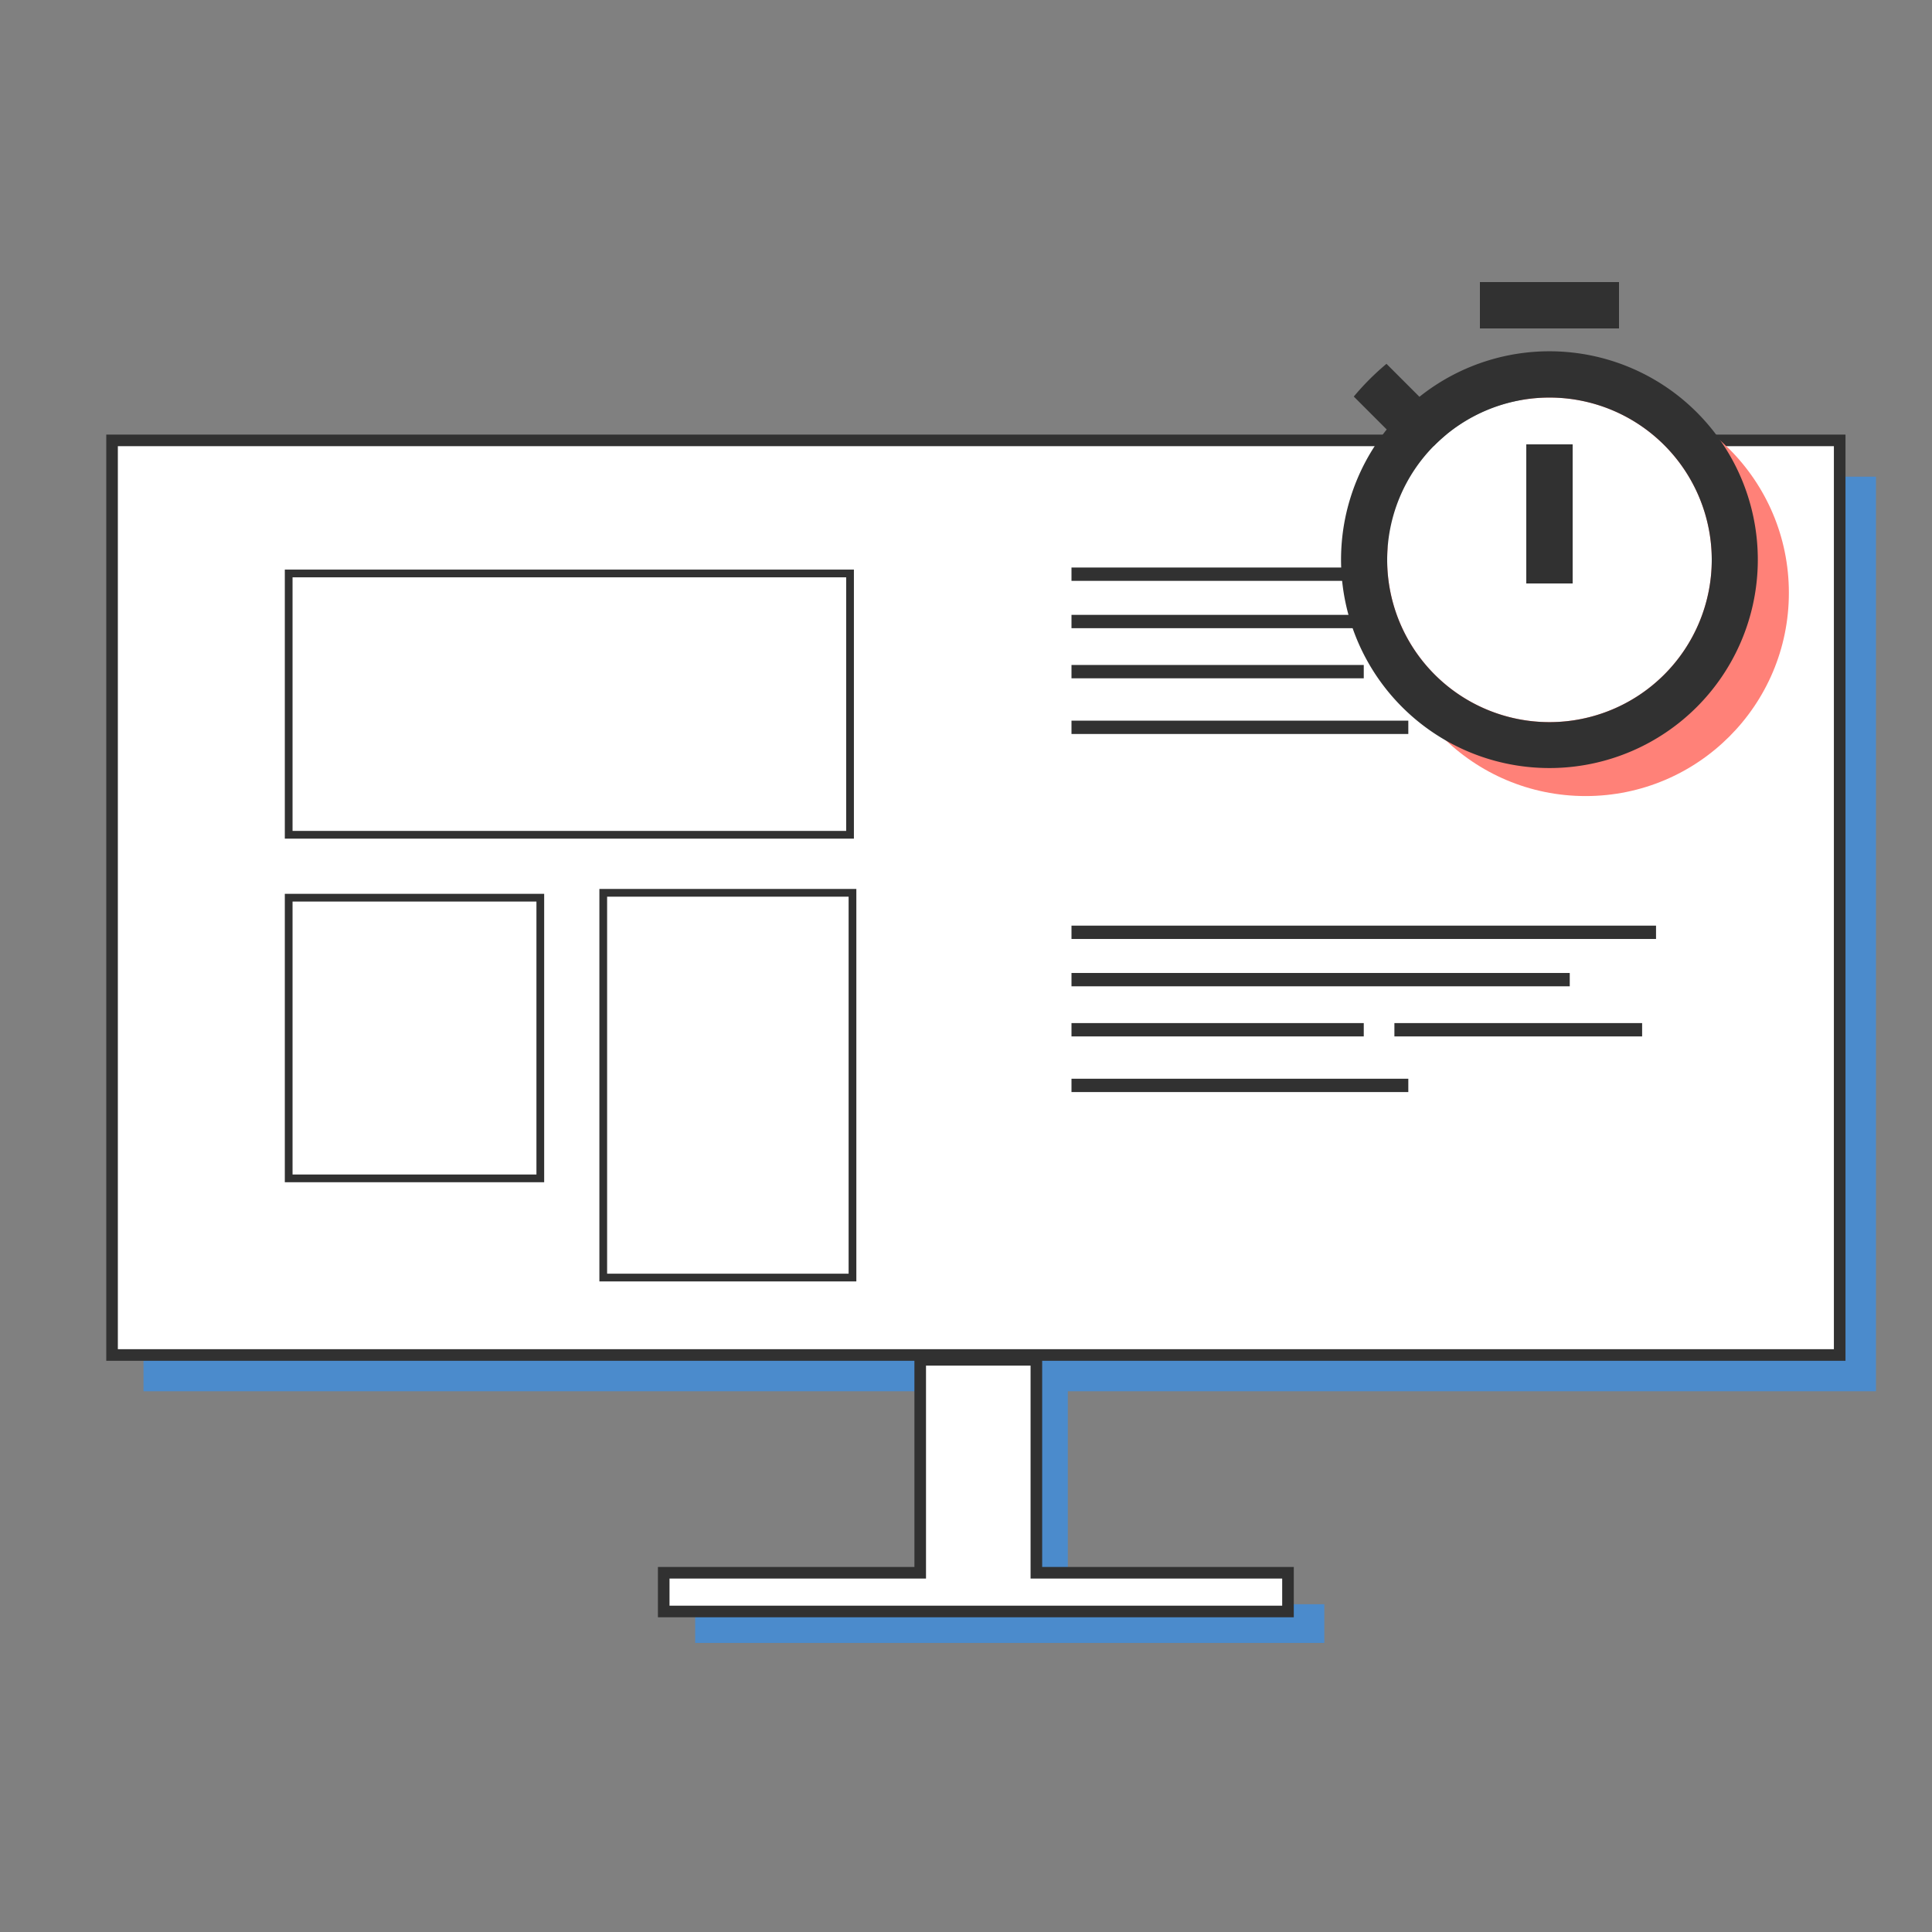 <svg id="Layer_1" data-name="Layer 1" xmlns="http://www.w3.org/2000/svg" width="500" height="500" viewBox="0 0 500 500"><rect x="0" y="0" width="500" height="500" fill="#808080" stroke="none"/><defs><style>.cls-1{fill:#4b8bcc;}.cls-2,.cls-3,.cls-7{fill:#fff;}.cls-2,.cls-3,.cls-4{stroke:#313131;stroke-miterlimit:10;}.cls-2{stroke-width:3px;}.cls-3{stroke-width:2px;}.cls-4,.cls-6{fill:none;}.cls-4{stroke-width:3.45px;}.cls-5{fill:#ff8178;}.cls-7{isolation:isolate;}.cls-8{fill:#313131;}</style></defs><title>usab test image</title><polygon class="cls-1" points="276.35 360.06 276.35 415.17 342.73 415.17 342.73 425.19 179.91 425.19 179.91 415.17 246.29 415.17 246.29 360.06 37.14 360.06 37.14 123.36 485.5 123.36 485.5 360.06 276.35 360.06"/><rect class="cls-2" x="29" y="113.97" width="447.11" height="236.7"/><polygon class="cls-2" points="333.33 407.03 333.33 417.05 171.77 417.05 171.77 407.03 238.15 407.03 238.15 351.92 268.21 351.92 268.21 407.03 333.33 407.03"/><rect class="cls-3" x="74.71" y="148.41" width="145.28" height="67.63"/><rect class="cls-3" x="74.71" y="232.32" width="65.12" height="72.64"/><rect class="cls-3" x="156.12" y="231.06" width="64.5" height="99.57"/><line class="cls-4" x1="277.3" y1="148.6" x2="428.58" y2="148.6"/><line class="cls-4" x1="277.3" y1="188.23" x2="364.47" y2="188.23"/><line class="cls-4" x1="277.3" y1="160.85" x2="406.25" y2="160.85"/><line class="cls-4" x1="277.3" y1="173.82" x2="352.94" y2="173.82"/><line class="cls-4" x1="360.87" y1="173.82" x2="424.98" y2="173.82"/><line class="cls-4" x1="277.3" y1="241.28" x2="428.58" y2="241.28"/><line class="cls-4" x1="277.3" y1="280.9" x2="364.47" y2="280.9"/><line class="cls-4" x1="277.3" y1="253.53" x2="406.25" y2="253.53"/><line class="cls-4" x1="277.3" y1="266.5" x2="352.94" y2="266.5"/><line class="cls-4" x1="360.87" y1="266.5" x2="424.98" y2="266.5"/><circle class="cls-5" cx="410.36" cy="153.42" r="52.6"/><path class="cls-6" d="M473,67H329V211H473Z"/><path class="cls-7" d="M401,102.88a42,42,0,1,1-42,42A42,42,0,0,1,401,102.88ZM395,151h12V115H395Z"/><path class="cls-8" d="M419,73H383V85h36Zm-12,42H395v36h12Zm-48.12-3.85-8.52-8.52a67,67,0,0,1,8.46-8.47l8.53,8.53a53.93,53.93,0,1,1-8.47,8.46ZM401,186.89a42,42,0,1,0-42-42A42,42,0,0,0,401,186.89Z"/></svg>